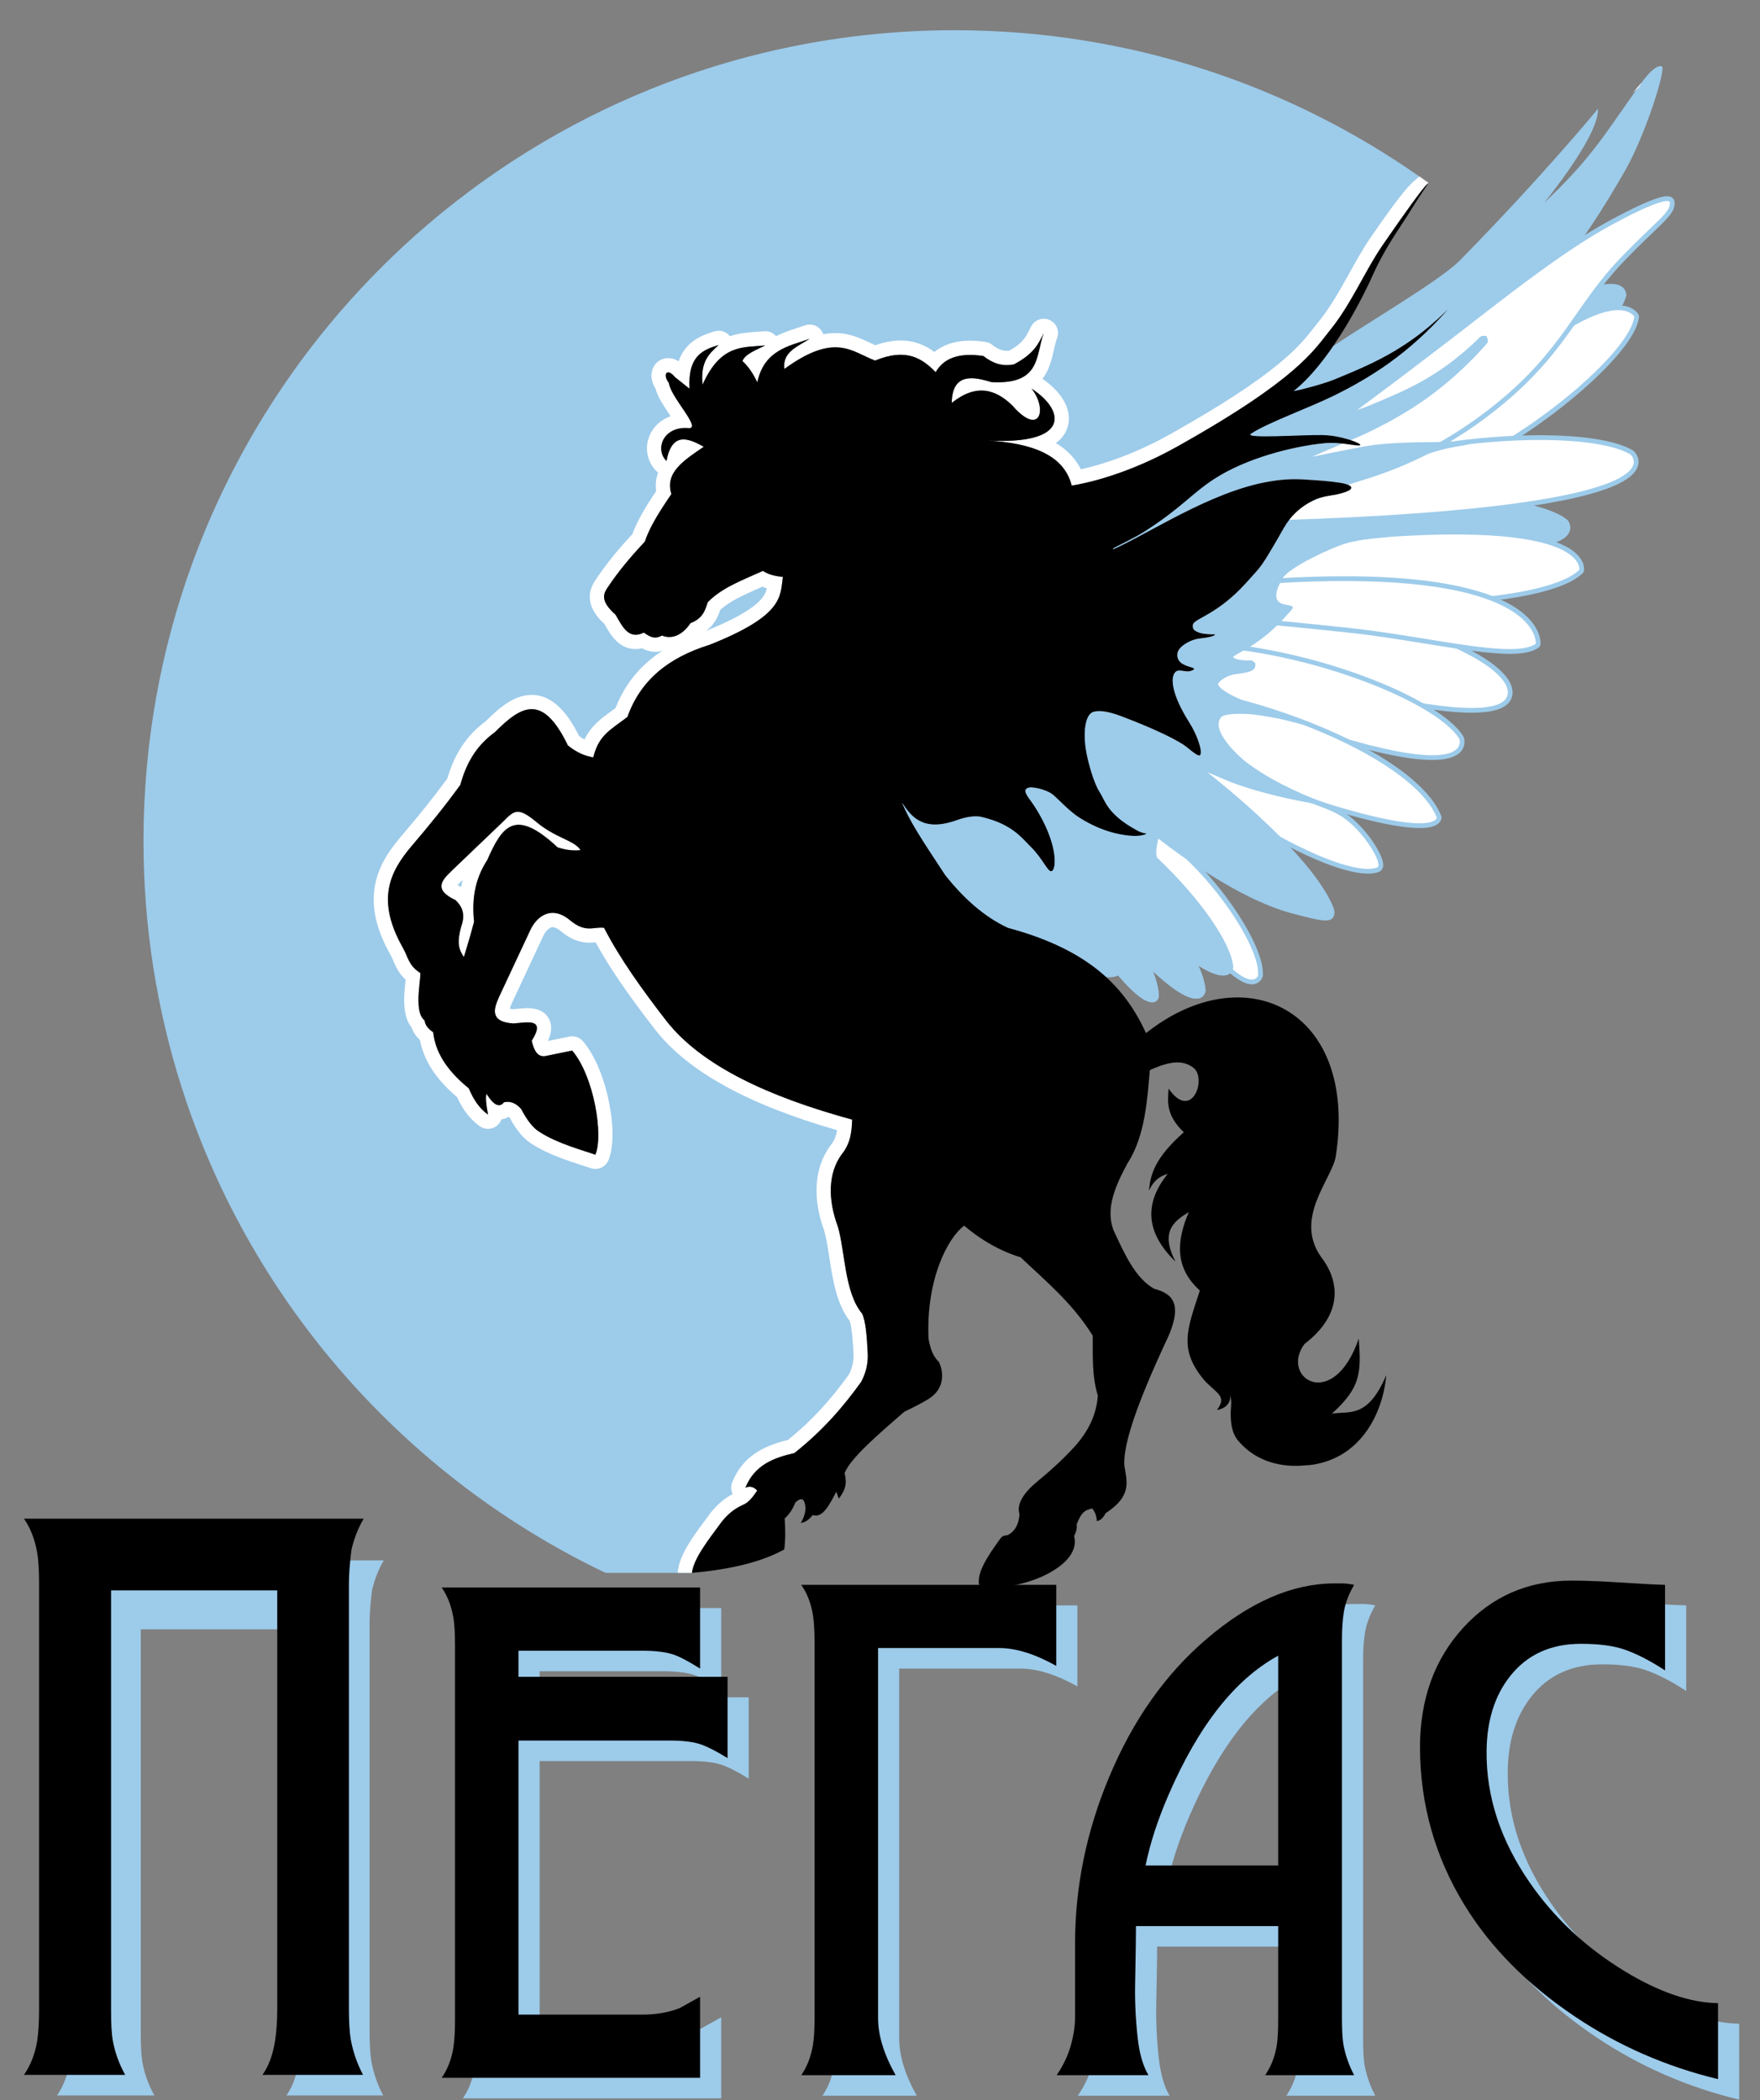 <svg width="57" height="68" viewBox="0 0 57 68" fill="none" xmlns="http://www.w3.org/2000/svg">
<rect x="0" y="0" width="57" height="68" fill="#808080" stroke="none"/>
<path d="M42.081 61.06V54.27C40.686 55.029 39.503 56.531 38.53 58.775C38.175 59.595 37.928 60.357 37.787 61.06H42.081ZM44.54 67.85H41.659C41.849 67.575 41.974 67.254 42.035 66.887C42.066 66.697 42.081 66.394 42.081 65.978V63.024H37.475C37.475 63.342 37.466 63.957 37.447 64.868C37.435 65.449 37.463 66.039 37.53 66.639C37.585 67.147 37.701 67.55 37.879 67.85H34.906C35.114 67.544 35.264 67.235 35.355 66.923C35.453 66.581 35.502 66.266 35.502 65.978V63.593C35.502 61.757 35.869 59.962 36.603 58.206C37.374 56.359 38.426 54.867 39.76 53.729C41.154 52.536 42.528 51.937 43.88 51.93H44.155C44.259 51.93 44.387 51.946 44.54 51.976C44.369 52.27 44.259 52.557 44.21 52.839C44.167 53.09 44.146 53.398 44.146 53.766V65.978C44.146 66.382 44.161 66.672 44.192 66.85C44.252 67.192 44.369 67.526 44.54 67.85Z" fill="#9DCBEA"/>
<path d="M56.326 67.978C54.65 67.575 53.108 66.902 51.702 65.96C50.148 64.92 48.949 63.709 48.105 62.326C47.156 60.773 46.679 59.078 46.673 57.243C46.673 55.683 47.137 54.394 48.063 53.376C48.99 52.357 50.154 51.845 51.555 51.839C51.922 51.839 52.316 51.851 52.738 51.875C53.821 51.943 54.445 51.976 54.61 51.976V54.747C54.115 54.423 53.665 54.194 53.261 54.059C52.907 53.943 52.448 53.885 51.885 53.885C50.912 53.885 50.151 54.23 49.6 54.922C49.093 55.558 48.836 56.374 48.83 57.371C48.817 58.834 49.282 60.247 50.224 61.611C51.019 62.761 52.044 63.718 53.298 64.483C54.417 65.162 55.427 65.507 56.326 65.519V67.978Z" fill="#9DCBEA"/>
<path d="M4.559 52.751V65.799C4.559 66.24 4.576 66.557 4.609 66.751C4.676 67.131 4.806 67.495 5 67.842H1.846C2.052 67.542 2.189 67.191 2.256 66.79C2.296 66.537 2.316 66.206 2.316 65.799V52.541C2.316 52.12 2.296 51.796 2.256 51.569C2.183 51.156 2.046 50.805 1.846 50.518H12.43C12.263 50.798 12.136 51.119 12.05 51.479C11.996 51.907 11.97 52.26 11.97 52.541V65.799C11.97 66.2 11.99 66.517 12.03 66.751C12.103 67.138 12.23 67.502 12.41 67.842H9.276C9.469 67.568 9.6 67.218 9.666 66.79C9.713 66.497 9.737 66.166 9.737 65.799V52.751H4.559Z" fill="#9DCBEA"/>
<path d="M34.893 54.6C34.208 54.215 33.59 54.022 33.04 54.022H29.122V65.997C29.122 66.559 29.311 67.177 29.691 67.85H26.635C26.819 67.587 26.944 67.266 27.012 66.887C27.048 66.679 27.067 66.382 27.067 65.997V53.848C27.067 53.475 27.048 53.172 27.012 52.94C26.95 52.573 26.825 52.252 26.635 51.976H34.893V54.6Z" fill="#9DCBEA"/>
<path d="M17.477 57.017V65.89H21.495C21.942 65.89 22.343 65.82 22.698 65.679C22.795 65.624 23.015 65.502 23.358 65.312V67.936H14.99C15.18 67.661 15.305 67.34 15.366 66.973C15.403 66.74 15.421 66.438 15.421 66.064V53.916C15.421 53.531 15.403 53.234 15.366 53.026C15.299 52.647 15.174 52.326 14.99 52.063H23.358V54.687C22.997 54.461 22.722 54.314 22.532 54.246C22.281 54.155 21.936 54.109 21.495 54.109H17.477V54.953H24.248V57.586C23.912 57.378 23.636 57.235 23.422 57.155C23.172 57.063 22.826 57.017 22.386 57.017H17.477Z" fill="#9DCBEA"/>
<path d="M41.396 60.395V53.605C40.001 54.364 38.818 55.865 37.845 58.11C37.49 58.93 37.243 59.692 37.102 60.395H41.396ZM43.855 67.185H40.974C41.163 66.91 41.289 66.589 41.35 66.222C41.381 66.032 41.396 65.729 41.396 65.313V62.359H36.79C36.79 62.677 36.781 63.292 36.763 64.203C36.75 64.784 36.778 65.374 36.845 65.974C36.9 66.482 37.016 66.885 37.194 67.185H34.221C34.429 66.879 34.579 66.57 34.67 66.258C34.768 65.916 34.817 65.601 34.817 65.313V62.928C34.817 61.092 35.184 59.297 35.918 57.541C36.689 55.694 37.741 54.202 39.075 53.064C40.469 51.871 41.843 51.272 43.195 51.265H43.47C43.574 51.265 43.702 51.281 43.855 51.311C43.684 51.605 43.574 51.892 43.525 52.174C43.482 52.425 43.461 52.733 43.461 53.101V65.313C43.461 65.717 43.476 66.007 43.507 66.185C43.568 66.528 43.684 66.861 43.855 67.185Z" fill="black"/>
<path d="M55.641 67.314C53.965 66.91 52.423 66.237 51.017 65.295C49.463 64.255 48.264 63.044 47.42 61.661C46.471 60.108 45.994 58.413 45.988 56.578C45.988 55.018 46.452 53.729 47.378 52.711C48.305 51.692 49.469 51.18 50.87 51.174C51.237 51.174 51.631 51.186 52.053 51.21C53.136 51.278 53.76 51.311 53.925 51.311V54.082C53.43 53.758 52.98 53.529 52.576 53.394C52.221 53.278 51.763 53.22 51.2 53.22C50.227 53.22 49.466 53.566 48.915 54.257C48.407 54.893 48.151 55.709 48.145 56.706C48.132 58.169 48.597 59.582 49.539 60.946C50.334 62.096 51.359 63.053 52.613 63.818C53.732 64.497 54.742 64.842 55.641 64.854V67.314Z" fill="black"/>
<path d="M3.597 51.49V65.053C3.597 65.511 3.614 65.841 3.649 66.042C3.718 66.438 3.854 66.816 4.055 67.177H0.776C0.991 66.865 1.134 66.5 1.203 66.084C1.245 65.82 1.266 65.477 1.266 65.053V51.272C1.266 50.835 1.245 50.498 1.203 50.262C1.127 49.832 0.984 49.468 0.776 49.169H11.779C11.605 49.461 11.473 49.794 11.383 50.169C11.328 50.613 11.3 50.98 11.3 51.272V65.053C11.3 65.47 11.321 65.799 11.362 66.042C11.438 66.445 11.57 66.823 11.758 67.177H8.5C8.701 66.892 8.836 66.528 8.906 66.084C8.954 65.779 8.979 65.435 8.979 65.053V51.49H3.597Z" fill="black"/>
<path d="M34.208 53.935C33.523 53.55 32.905 53.357 32.355 53.357H28.437V65.332C28.437 65.894 28.626 66.512 29.006 67.185H25.95C26.134 66.922 26.259 66.601 26.326 66.222C26.363 66.014 26.381 65.717 26.381 65.332V53.183C26.381 52.81 26.363 52.507 26.326 52.275C26.265 51.908 26.14 51.587 25.95 51.311H34.208V53.935Z" fill="black"/>
<path d="M16.791 56.352V65.225H20.81C21.257 65.225 21.658 65.155 22.012 65.014C22.11 64.959 22.33 64.837 22.673 64.647V67.271H14.305C14.495 66.996 14.62 66.675 14.681 66.308C14.718 66.076 14.736 65.773 14.736 65.4V53.251C14.736 52.866 14.718 52.569 14.681 52.361C14.614 51.982 14.488 51.661 14.305 51.398H22.673V54.022C22.312 53.796 22.037 53.649 21.847 53.581C21.596 53.49 21.251 53.444 20.81 53.444H16.791V54.288H23.563V56.921C23.227 56.713 22.951 56.57 22.737 56.49C22.486 56.398 22.141 56.352 21.7 56.352H16.791Z" fill="black"/>
<path d="M36.044 26.956C35.749 26.877 35.373 26.734 34.955 26.468C34.562 26.218 34.194 25.762 34.011 25.664C33.864 25.585 33.688 25.524 33.469 25.497C33.333 25.48 33.27 25.51 33.239 25.535C33.12 25.631 33.342 25.858 33.49 26.086C34.261 27.27 34.227 28.139 34.058 28.202C33.938 28.247 33.781 27.808 33.385 27.416C33.155 27.188 32.977 26.952 32.558 26.727C32.353 26.617 32.093 26.517 31.748 26.438C31.565 26.413 31.333 26.429 30.971 26.557C29.857 26.951 29.495 26.401 29.207 25.974C29.456 26.591 29.87 27.209 30.612 28.335C31.199 29.072 31.858 29.676 32.645 30.042C34.112 30.434 35.107 30.983 35.816 31.628C35.998 31.647 36.124 31.623 36.21 31.578C37.397 32.973 37.528 32.277 37.528 32.277C37.535 32.064 37.468 31.778 37.342 31.447C38.959 32.962 39.044 32.073 39.044 32.073C39.031 31.852 38.952 31.577 38.816 31.266C39.898 31.95 39.943 31.313 39.943 31.313C39.873 30.522 38.855 29.072 37.478 27.772C37.327 27.491 37.2 27.23 37.097 27.009C37.048 27.031 36.928 27.063 36.753 27.064C36.678 27.065 36.392 27.049 36.044 26.956Z" fill="#9DCBEA"/>
<path d="M23.372 49.271C23.546 49.05 23.758 48.858 24.05 48.727C24.266 48.64 24.391 48.444 24.522 48.261C24.457 48.184 24.383 48.142 24.299 48.136C24.25 48.132 24.197 48.141 24.141 48.163C24.443 47.423 25.062 47.197 25.727 47.044C25.785 46.998 25.842 46.952 25.898 46.905C26.738 46.212 27.355 45.484 27.888 44.742C28.052 44.439 28.118 44.119 28.102 43.813C28.074 43.25 28.035 42.771 27.921 42.531C27.598 42.148 27.464 41.554 27.367 40.967C27.356 40.902 27.345 40.836 27.335 40.772C27.295 40.512 27.258 40.258 27.211 40.029C27.188 39.915 27.162 39.807 27.133 39.707C27.112 39.652 27.093 39.597 27.075 39.542C26.809 38.721 26.846 37.948 27.251 37.384C27.548 37.018 27.585 36.643 27.598 36.249L27.593 36.248C27.505 36.224 27.418 36.2 27.331 36.175C27.302 36.167 27.274 36.158 27.245 36.15C27.185 36.133 27.125 36.116 27.066 36.098C27.034 36.089 27.003 36.079 26.971 36.07C26.915 36.053 26.859 36.036 26.804 36.019C26.772 36.01 26.74 36 26.708 35.99C26.654 35.973 26.599 35.956 26.545 35.938C26.514 35.928 26.483 35.919 26.452 35.909C26.397 35.891 26.342 35.873 26.287 35.854C26.259 35.845 26.23 35.836 26.202 35.826C26.144 35.806 26.086 35.787 26.029 35.767C26.005 35.758 25.98 35.75 25.956 35.742C25.892 35.719 25.829 35.697 25.765 35.674C25.749 35.668 25.732 35.662 25.715 35.656C25.386 35.536 25.07 35.41 24.767 35.279C24.762 35.277 24.757 35.274 24.752 35.272C24.682 35.242 24.613 35.211 24.544 35.18C24.535 35.176 24.526 35.172 24.517 35.167C24.453 35.138 24.389 35.108 24.326 35.078C24.316 35.073 24.305 35.068 24.295 35.064C24.233 35.034 24.171 35.004 24.11 34.973C24.101 34.968 24.091 34.964 24.082 34.959C24.019 34.927 23.957 34.895 23.896 34.863C23.889 34.859 23.883 34.856 23.876 34.853C23.809 34.817 23.743 34.781 23.678 34.745C23.677 34.745 23.677 34.745 23.677 34.745H23.677C22.811 34.264 22.104 33.712 21.596 33.071C20.798 32.044 20.071 31.027 19.563 30.04C19.208 29.995 18.974 30.221 18.456 29.791C17.85 29.289 17.368 29.677 17.162 30.14C16.835 30.838 16.508 31.537 16.182 32.235C16.01 32.613 15.813 33.08 16.625 33.136C17.056 33.106 17.698 32.941 17.22 33.697C17.299 34.017 17.413 34.262 17.715 34.18C17.987 34.124 18.259 34.069 18.531 34.013C19.235 34.835 19.552 36.763 19.281 37.385C18.876 37.239 18.071 37.031 17.483 36.654C17.25 36.517 17.056 36.243 16.88 35.908C16.711 35.714 16.525 35.64 16.322 35.687C16.177 35.876 15.988 35.785 15.754 35.414C15.716 35.544 15.75 35.787 15.805 36.087C15.512 35.877 15.329 35.584 15.183 35.238C14.399 34.599 14.091 33.999 14.03 33.42C13.875 33.318 13.768 33.195 13.751 33.036C13.345 32.731 13.704 31.449 13.588 31.487C13.229 31.247 13.217 30.987 13.054 30.697C12.156 29.118 12.641 28.211 13.323 27.399C13.875 26.755 14.411 26.097 14.908 25.411C15.086 24.765 15.387 24.167 16.03 23.703C16.892 22.839 17.573 22.442 18.391 24.132C18.68 24.37 18.951 24.476 19.213 24.521C19.395 23.796 19.753 23.644 20.32 23.212C20.736 22.038 21.627 21.296 22.978 20.877C25.379 19.925 25.267 19.316 25.354 18.68C25.126 18.653 24.902 18.614 24.709 18.484C24.068 18.775 23.382 19.021 22.924 19.496C22.835 19.756 22.767 20.022 22.364 20.174C22.091 20.582 21.738 20.704 21.441 20.576C21.233 20.688 21.099 20.659 20.851 20.481C20.365 20.725 20.159 20.294 19.936 19.903C19.46 19.483 19.525 19.247 19.668 19.037C20.061 18.445 20.471 17.98 20.884 17.534C20.946 17.348 21.032 17.158 21.134 16.966C21.305 16.647 21.52 16.322 21.744 15.995C21.517 15.289 22.179 14.886 22.79 14.465C22.252 14.158 21.759 14.004 21.585 14.926C21.195 14.54 21.486 13.793 22.295 13.86C22.75 13.898 21.71 12.853 21.663 12.399C21.448 12.126 21.597 11.89 21.857 12.207C22.015 12.333 22.173 12.458 22.331 12.584C22.273 11.514 22.766 11.327 23.277 11.169C22.988 11.441 22.675 11.681 22.754 12.453C23.345 11.128 24.074 11.254 24.785 11.184C24.484 11.334 24.128 11.464 24.046 11.689C24.256 11.884 24.405 12.12 24.525 12.377C24.758 11.332 25.528 11.213 26.225 10.969C25.836 11.219 25.333 11.392 25.403 11.945C27.054 10.744 27.586 11.393 28.342 11.673C29.352 11.258 29.863 11.599 30.303 12.048C30.553 11.612 31.033 11.403 31.848 11.526C32.133 11.75 32.45 11.878 32.84 11.795C33.503 11.445 33.638 11.114 33.804 10.781C33.537 11.485 33.737 12.462 32.111 12.371C31.617 12.227 30.836 12.006 30.824 13.043C31.609 12.418 32.232 12.591 32.783 13.125C33.684 14.162 33.936 13.242 33.406 12.581C34.487 13.273 34.697 14.412 31.982 14.262C33.414 14.345 34.462 14.723 34.708 15.722C34.824 15.703 34.994 15.672 35.208 15.621C35.244 15.613 35.282 15.603 35.321 15.594C35.33 15.591 35.338 15.589 35.347 15.587C35.386 15.577 35.426 15.567 35.468 15.556C35.468 15.556 35.468 15.556 35.469 15.555C35.51 15.544 35.553 15.532 35.597 15.52C35.608 15.517 35.618 15.514 35.628 15.511C35.672 15.498 35.717 15.485 35.764 15.472C35.764 15.471 35.765 15.471 35.765 15.471C35.812 15.457 35.859 15.442 35.908 15.427C35.92 15.423 35.931 15.419 35.943 15.416C35.992 15.4 36.041 15.384 36.092 15.367C36.092 15.367 36.093 15.366 36.094 15.366C36.145 15.349 36.197 15.331 36.25 15.312C36.263 15.307 36.276 15.303 36.289 15.298C36.342 15.279 36.395 15.26 36.449 15.24C36.45 15.239 36.451 15.239 36.453 15.238C36.508 15.218 36.564 15.196 36.621 15.173C36.635 15.168 36.648 15.162 36.662 15.157C36.719 15.134 36.777 15.111 36.835 15.087C36.836 15.086 36.837 15.086 36.838 15.086C36.897 15.061 36.956 15.036 37.017 15.009C37.032 15.003 37.047 14.996 37.062 14.989C37.123 14.963 37.184 14.935 37.246 14.907C37.247 14.906 37.247 14.906 37.247 14.906C37.31 14.877 37.373 14.848 37.436 14.817C37.452 14.809 37.468 14.802 37.484 14.794C37.612 14.732 37.743 14.665 37.876 14.595C37.892 14.586 37.909 14.577 37.925 14.568C37.992 14.532 38.06 14.495 38.128 14.457C38.533 14.231 38.901 14.017 39.238 13.816C39.292 13.784 39.345 13.752 39.397 13.72C39.583 13.608 39.758 13.499 39.924 13.395C39.974 13.363 40.024 13.332 40.072 13.3C40.21 13.212 40.341 13.127 40.465 13.044C40.491 13.027 40.517 13.009 40.542 12.992C40.581 12.965 40.62 12.939 40.658 12.913C40.686 12.894 40.714 12.875 40.741 12.856C40.83 12.795 40.915 12.735 40.996 12.676C41.011 12.666 41.025 12.656 41.039 12.646C41.085 12.612 41.131 12.579 41.175 12.547C41.19 12.535 41.206 12.524 41.221 12.512C41.266 12.479 41.309 12.447 41.351 12.414C41.364 12.404 41.378 12.394 41.391 12.384C41.434 12.351 41.475 12.319 41.516 12.287C41.578 12.238 41.637 12.19 41.694 12.143C41.734 12.111 41.772 12.079 41.809 12.048C41.816 12.042 41.823 12.036 41.83 12.03C41.89 11.979 41.947 11.929 42.002 11.881C42.064 11.825 42.123 11.771 42.178 11.719C42.212 11.686 42.244 11.655 42.275 11.624C42.292 11.608 42.308 11.592 42.324 11.576C42.695 11.203 42.886 10.923 43.077 10.688C43.758 9.85 44.204 8.776 44.762 7.962C44.762 7.962 44.762 7.962 44.762 7.961C45.492 6.898 46.081 6.075 46.233 5.95C46.252 5.934 46.275 5.923 46.271 5.928C46.201 5.878 46.131 5.829 46.061 5.779L46.061 5.779C45.928 5.685 45.793 5.592 45.658 5.501C45.657 5.5 45.657 5.5 45.656 5.499C45.522 5.408 45.386 5.318 45.25 5.229C45.248 5.228 45.247 5.227 45.245 5.226C45.11 5.138 44.974 5.051 44.836 4.965C44.834 4.963 44.831 4.962 44.829 4.96C44.693 4.875 44.556 4.791 44.418 4.708C44.414 4.706 44.41 4.704 44.407 4.702C44.27 4.62 44.133 4.539 43.994 4.46C43.989 4.457 43.984 4.454 43.979 4.451C43.842 4.372 43.705 4.295 43.566 4.219C43.559 4.215 43.552 4.211 43.546 4.207C43.409 4.132 43.271 4.058 43.133 3.986C43.124 3.981 43.115 3.976 43.106 3.972C42.97 3.9 42.833 3.83 42.695 3.761C42.684 3.755 42.673 3.749 42.661 3.744C42.526 3.676 42.389 3.609 42.252 3.543C42.239 3.537 42.225 3.53 42.212 3.524C42.077 3.46 41.941 3.396 41.805 3.334C41.789 3.327 41.773 3.32 41.757 3.312C41.623 3.252 41.488 3.192 41.353 3.133C41.334 3.125 41.315 3.117 41.296 3.109C41.163 3.052 41.03 2.996 40.896 2.941C40.875 2.932 40.853 2.923 40.831 2.914C40.7 2.861 40.568 2.808 40.435 2.756C40.41 2.747 40.385 2.737 40.36 2.727C40.23 2.677 40.1 2.628 39.97 2.58C39.942 2.57 39.913 2.56 39.885 2.55C39.757 2.503 39.629 2.457 39.5 2.413C39.468 2.402 39.437 2.391 39.405 2.381C39.279 2.338 39.153 2.295 39.026 2.254C38.99 2.243 38.955 2.232 38.92 2.221C38.796 2.181 38.672 2.142 38.547 2.104C38.508 2.092 38.469 2.081 38.43 2.069C38.309 2.033 38.187 1.997 38.065 1.963C38.022 1.951 37.979 1.94 37.937 1.928C37.817 1.895 37.698 1.862 37.578 1.831C37.532 1.818 37.485 1.807 37.439 1.795C37.322 1.765 37.205 1.736 37.087 1.707C37.037 1.695 36.986 1.684 36.936 1.672C36.822 1.645 36.707 1.619 36.592 1.593C36.538 1.581 36.484 1.57 36.43 1.559C36.318 1.535 36.206 1.511 36.094 1.489C36.035 1.477 35.977 1.466 35.918 1.455C35.809 1.434 35.701 1.413 35.592 1.393C35.529 1.382 35.466 1.372 35.403 1.361C35.297 1.343 35.192 1.324 35.086 1.308C35.018 1.297 34.95 1.287 34.883 1.277C34.781 1.262 34.679 1.246 34.576 1.231C34.504 1.221 34.431 1.213 34.359 1.203C34.261 1.19 34.162 1.177 34.063 1.165C33.986 1.156 33.909 1.148 33.831 1.139C33.737 1.129 33.642 1.118 33.547 1.108C33.464 1.1 33.381 1.094 33.298 1.086C33.208 1.078 33.118 1.069 33.027 1.062C32.939 1.055 32.849 1.049 32.76 1.043C32.675 1.037 32.59 1.031 32.504 1.026C32.408 1.02 32.311 1.016 32.215 1.011C32.136 1.007 32.057 1.003 31.978 1C31.866 0.995 31.753 0.992 31.64 0.989C31.576 0.988 31.513 0.985 31.45 0.984C31.273 0.98 31.096 0.978 30.918 0.978C30.011 0.978 29.115 1.024 28.232 1.114C27.79 1.159 27.352 1.214 26.917 1.281C26.482 1.347 26.051 1.424 25.623 1.512C24.982 1.643 24.349 1.797 23.726 1.974C22.271 2.387 20.868 2.922 19.528 3.567C18.189 4.212 16.912 4.967 15.71 5.821C15.538 5.943 15.368 6.067 15.2 6.193C14.694 6.571 14.202 6.966 13.726 7.379C13.567 7.516 13.41 7.656 13.254 7.797C12.943 8.079 12.639 8.369 12.342 8.666C11.896 9.111 11.466 9.573 11.053 10.049C10.778 10.366 10.51 10.691 10.25 11.021C10.12 11.186 9.992 11.353 9.866 11.521C9.614 11.858 9.37 12.201 9.134 12.551C9.016 12.725 8.9 12.901 8.786 13.079C8.558 13.434 8.339 13.794 8.128 14.161C7.601 15.077 7.127 16.028 6.712 17.009C6.545 17.402 6.389 17.799 6.241 18.201C5.21 21.015 4.647 24.055 4.647 27.226C4.647 30.002 5.079 32.677 5.878 35.189C5.972 35.484 6.071 35.777 6.175 36.068C6.227 36.214 6.281 36.359 6.335 36.503C6.717 37.512 7.16 38.492 7.658 39.438C7.729 39.573 7.802 39.707 7.875 39.841C8.022 40.108 8.174 40.373 8.33 40.635C8.564 41.027 8.807 41.413 9.061 41.791C9.399 42.297 9.754 42.789 10.125 43.269C11.517 45.067 13.138 46.68 14.944 48.064C16.389 49.171 17.952 50.132 19.611 50.923H22.41C22.463 50.46 22.938 49.859 23.372 49.271Z" fill="#9DCBEA"/>
<path d="M44.532 11.526C44.455 11.448 44.394 11.364 44.348 11.274C44.272 11.383 44.193 11.489 44.111 11.59C44.063 11.648 44.017 11.709 43.967 11.773C43.895 11.866 43.816 11.966 43.725 12.076C44.071 11.928 44.38 11.789 44.672 11.639C44.621 11.606 44.575 11.568 44.532 11.526Z" fill="#9DCBEA"/>
<path d="M44.478 14.408C44.185 14.446 43.632 14.558 43.096 14.667C42.897 14.707 42.687 14.75 42.493 14.788C42.732 14.681 42.997 14.569 43.258 14.459C43.334 14.427 43.411 14.394 43.488 14.362C43.309 14.342 43.104 14.33 42.892 14.35C41.834 14.451 40.341 14.844 39.322 15.506C38.585 15.986 38.235 16.465 37.056 17.214C36.715 17.431 36.079 17.725 36.054 17.753C36.029 17.782 36.041 17.791 36.094 17.767C36.145 17.744 36.199 17.719 36.256 17.692C36.402 17.621 36.564 17.538 36.74 17.445C38.249 16.651 40.291 15.415 42.167 15.52C42.805 15.555 43.279 15.596 43.538 15.66C44.359 15.384 45.332 14.992 45.856 14.823C46.569 14.593 46.657 14.541 47.389 14.422L48.047 14.272C48.047 14.272 46.706 14.316 46.27 14.316C45.747 14.316 44.964 14.345 44.478 14.408Z" fill="#9DCBEA"/>
<path d="M48.174 10.964L48.133 10.874H48.034C47.97 10.874 47.952 10.891 47.854 10.987C47.793 11.047 47.7 11.138 47.649 11.183C47.289 11.504 46.976 11.762 46.524 12.057C45.894 12.468 45.307 12.736 44.306 13.147C44.128 13.22 43.84 13.307 43.584 13.377C43.965 12.985 44.332 12.494 44.668 11.972C44.181 12.296 43.703 12.559 43.236 12.79C43.095 12.861 42.937 12.933 42.771 13.007C42.391 13.321 41.89 13.689 41.211 14.127C41.743 14.117 42.44 14.081 42.826 14.085C43.164 14.09 43.509 14.17 43.747 14.251C44.002 14.141 44.248 14.032 44.458 13.928C45.526 13.398 46.801 12.652 48.146 11.134C48.21 11.061 48.184 10.986 48.174 10.964Z" fill="#9DCBEA"/>
<path d="M18.059 27.434C18.342 27.527 18.584 27.547 18.802 27.524C18.608 27.207 18.003 27.14 17.381 26.621C16.762 26.104 16.652 26.245 16.293 26.601C15.736 27.134 15.178 27.667 14.621 28.2C14.324 28.49 14.017 28.797 14.754 29.143C14.918 29.305 15.106 29.548 14.933 30.006C14.814 30.475 14.824 30.689 15.023 30.987C15.141 30.607 15.252 30.225 15.353 29.841C15.285 29.174 15.349 28.508 15.781 27.843C16.272 26.725 16.685 26.155 18.059 27.434Z" fill="#9DCBEA"/>
<path d="M41.584 17.084C41.581 17.089 41.577 17.094 41.574 17.099C40.798 18.456 40.894 18.271 40.347 18.881C39.437 19.896 38.675 20.026 38.636 20.221C38.615 20.325 38.649 20.389 38.719 20.428C38.87 20.511 38.965 20.519 39.164 20.534C39.289 20.544 39.35 20.526 39.349 20.54C39.344 20.601 39.103 20.645 38.862 20.671C38.55 20.705 38.151 20.933 38.131 21.166C38.11 21.412 38.287 21.493 38.388 21.538C38.532 21.603 38.668 21.612 38.673 21.661C38.675 21.677 38.588 21.726 38.513 21.734C38.419 21.744 38.376 21.727 38.262 21.713C38.181 21.703 38.125 21.713 38.094 21.735C37.865 21.899 37.956 22.506 38.519 23.393C38.78 23.804 38.953 24.334 38.87 24.445C38.819 24.511 38.611 24.332 38.415 24.174C38.218 24.015 37.521 23.643 36.315 23.189C35.949 23.051 35.632 22.985 35.42 23.045C35.08 23.142 35.089 23.911 35.189 24.404C35.257 24.736 35.418 25.35 35.623 25.664C35.794 25.927 35.846 26.351 36.811 26.879C36.907 26.932 36.972 26.96 37.084 26.981C37.017 26.834 36.96 26.705 36.917 26.603C36.756 26.222 36.554 25.675 36.492 25.372C36.38 24.816 36.439 24.242 36.615 24.192C36.654 24.181 36.7 24.176 36.753 24.176C36.916 24.176 37.138 24.228 37.414 24.332C38.7 24.817 39.322 25.173 39.471 25.293C39.693 25.472 42.538 26.266 42.82 26.266C42.896 26.266 42.938 26.231 42.961 26.201C42.99 26.162 43 26.112 42.989 26.064C42.96 25.948 42.886 25.898 41.818 25.397C41.403 25.203 40.823 24.93 40.39 24.698C40.113 24.55 39.181 23.644 39.548 23.222C39.614 23.146 39.844 23.112 40.145 23.112C40.533 23.112 40.748 23.144 41.298 23.244C41.747 23.326 42.581 23.569 42.581 23.569L42.151 23.34C42.151 23.34 39.57 22.599 39.445 22.148C39.496 22.024 39.772 21.851 40.031 21.823C40.486 21.774 40.643 21.706 40.655 21.552L40.66 21.485L40.614 21.432C40.581 21.398 40.538 21.38 40.484 21.38C40.475 21.38 40.464 21.38 40.451 21.381C40.436 21.382 40.417 21.383 40.394 21.383C40.372 21.383 40.351 21.382 40.328 21.38C40.128 21.365 40.065 21.358 39.947 21.292C39.94 21.289 39.937 21.286 39.937 21.285C39.937 21.285 39.936 21.279 39.938 21.264C39.969 21.232 40.077 21.171 40.174 21.117C40.491 20.94 41.023 20.643 41.615 19.983C41.688 19.901 41.75 19.834 41.803 19.775C42.159 19.387 40.851 19.923 41.532 18.734C41.748 18.357 43.13 17.733 43.56 17.602C44.092 17.44 44.788 17.411 44.951 17.385C45.011 17.375 44.454 17.163 44.492 17.155C44.906 17.058 46.099 16.816 46.061 16.759C45.969 16.616 43.069 17.076 41.584 17.084Z" fill="#9DCBEA"/>
<path d="M53.823 2.152C53.823 2.152 53.636 2.022 53.16 2.682C51.982 4.316 51.598 5.068 50.02 6.556C51.098 5.193 51.789 4.053 51.749 3.525C51.749 3.525 50.004 5.659 47.278 8.433C46.659 9.063 44.379 10.394 43.175 11.207C42.785 11.775 42.35 12.298 41.9 12.656C41.855 12.693 42.797 12.46 43.211 12.29C44.135 11.911 44.784 11.624 45.455 11.186C45.904 10.893 46.218 10.639 46.599 10.299C46.693 10.215 46.911 9.995 46.878 10.033C45.614 11.459 44.389 12.219 43.236 12.791C42.404 13.203 41.027 13.695 40.517 14.04C40.259 14.215 42.096 14.076 42.826 14.085C43.011 14.088 43.197 14.113 43.367 14.149C43.843 13.841 44.32 13.522 44.806 13.193C46.793 11.815 48.406 10.988 50.213 9.034C51.118 8.043 51.984 6.658 52.634 5.518C53.285 4.376 53.961 2.246 53.823 2.152Z" fill="#9DCBEA"/>
<path d="M42.797 15.176C46.603 15.26 52.186 11.325 52.67 9.575C52.67 9.575 52.92 6.998 42.797 15.176Z" fill="#9DCBEA"/>
<path d="M45.079 15.839C45.051 15.839 45.024 15.823 45.011 15.797C44.996 15.768 45.001 15.733 45.023 15.71C49.456 10.961 51.488 9.964 52.411 9.964C52.862 9.964 52.992 10.21 52.997 10.22C53.004 10.234 53.007 10.25 53.005 10.265C52.915 10.957 51.741 12.243 50.083 13.464C48.277 14.794 46.41 15.682 45.088 15.839C45.085 15.839 45.082 15.839 45.079 15.839Z" fill="white"/>
<path d="M52.411 9.887C51.472 9.887 49.419 10.888 44.967 15.657C44.923 15.705 44.913 15.774 44.942 15.832C44.968 15.884 45.022 15.916 45.079 15.916C45.085 15.916 45.091 15.916 45.097 15.915C46.432 15.757 48.312 14.864 50.128 13.526C51.419 12.575 52.967 11.153 53.081 10.275C53.085 10.244 53.08 10.213 53.066 10.186C53.05 10.155 52.9 9.887 52.411 9.887ZM52.411 10.041C52.82 10.041 52.929 10.255 52.929 10.255C52.747 11.654 48.015 15.414 45.079 15.762C49.649 10.867 51.609 10.041 52.411 10.041Z" fill="#9DCBEA"/>
<path d="M50.769 16.84L50.76 16.831L50.75 16.823C50.171 16.353 48.492 16.038 46.571 16.038V16.114L46.571 16.038C44.54 16.038 42.748 16.395 41.654 17.017L41.25 17.248L41.712 17.303C44.452 17.634 46.616 17.802 48.144 17.802C49.029 17.802 49.703 17.746 50.15 17.634C50.523 17.541 50.744 17.408 50.825 17.229C50.901 17.06 50.825 16.905 50.769 16.84Z" fill="#9DCBEA"/>
<path d="M40.151 16.954C40.119 16.954 40.09 16.934 40.079 16.903C40.067 16.872 40.077 16.838 40.102 16.817C42.25 15.078 46.645 14.168 49.876 14.168C51.26 14.168 52.311 14.337 52.837 14.643C52.841 14.646 52.844 14.648 52.847 14.651C52.856 14.658 53.056 14.826 52.968 15.081C52.72 15.8 50.295 16.707 40.153 16.954C40.152 16.954 40.151 16.954 40.151 16.954Z" fill="white"/>
<path d="M49.876 14.091V14.245L49.876 14.091C46.631 14.091 42.215 15.007 40.054 16.757C40.003 16.799 39.984 16.868 40.007 16.93C40.029 16.991 40.087 17.031 40.151 17.031C40.152 17.031 40.153 17.031 40.154 17.031C44.861 16.916 48.344 16.645 50.507 16.223C52.056 15.922 52.885 15.556 53.04 15.107C53.125 14.863 52.989 14.668 52.896 14.591C52.89 14.586 52.883 14.581 52.876 14.577C52.338 14.264 51.273 14.091 49.876 14.091ZM49.876 14.245C51.2 14.245 52.27 14.402 52.799 14.71C52.799 14.71 54.993 16.517 40.151 16.877C42.353 15.094 46.8 14.245 49.876 14.245Z" fill="#9DCBEA"/>
<path d="M39.344 16.922C39.314 16.922 39.286 16.904 39.274 16.876C39.26 16.844 39.269 16.807 39.296 16.786C41.684 14.85 42.35 14.36 43.453 13.548C44.326 12.905 45.522 12.024 48.163 9.98C50.52 8.155 51.529 7.526 52.666 6.946C53.043 6.753 53.717 6.43 53.992 6.43C54.051 6.43 54.094 6.444 54.123 6.474C54.147 6.497 54.159 6.528 54.159 6.563C54.159 6.82 53.982 6.99 53.509 7.442C53.282 7.66 52.969 7.959 52.572 8.37C51.972 8.989 51.563 9.575 51.129 10.195C50.478 11.126 49.806 12.088 48.439 13.18C46.472 14.752 44.773 15.271 43.86 15.549C43.687 15.602 43.537 15.648 43.42 15.69C43.4 15.697 43.313 15.742 43.212 15.793C42.793 16.006 41.92 16.451 41.182 16.651C40.606 16.807 39.834 16.877 39.505 16.907C39.434 16.914 39.382 16.918 39.354 16.922C39.351 16.922 39.348 16.922 39.344 16.922Z" fill="white"/>
<path d="M53.992 6.353C53.715 6.353 53.099 6.638 52.631 6.877C51.49 7.46 50.478 8.09 48.116 9.919C45.476 11.963 44.28 12.843 43.407 13.486C42.304 14.299 41.637 14.789 39.248 16.726C39.194 16.769 39.176 16.843 39.203 16.906C39.227 16.963 39.283 16.999 39.344 16.999C39.351 16.999 39.357 16.999 39.364 16.998C39.39 16.995 39.444 16.99 39.512 16.984C39.844 16.954 40.62 16.883 41.202 16.725C41.948 16.523 42.826 16.076 43.247 15.861C43.335 15.817 43.425 15.771 43.446 15.762C43.561 15.721 43.71 15.675 43.883 15.623C44.8 15.343 46.509 14.822 48.487 13.24C49.862 12.141 50.538 11.174 51.192 10.239C51.624 9.622 52.032 9.038 52.627 8.423C53.024 8.014 53.335 7.716 53.563 7.498C54.039 7.042 54.236 6.853 54.236 6.564C54.236 6.508 54.215 6.457 54.178 6.42C54.134 6.375 54.071 6.353 53.992 6.353ZM53.992 6.507C54.051 6.507 54.083 6.525 54.083 6.563C54.082 6.902 53.695 7.1 52.517 8.316C50.989 9.894 50.638 11.325 48.391 13.12C46.061 14.982 44.129 15.351 43.394 15.618C43.283 15.657 42.1 16.323 41.162 16.577C40.471 16.764 39.51 16.825 39.344 16.845C43.705 13.311 42.375 14.558 48.21 10.041C50.653 8.149 51.645 7.553 52.701 7.014C53.304 6.706 53.796 6.507 53.992 6.507Z" fill="#9DCBEA"/>
<path d="M39.544 28.825C38.974 28.102 38.353 27.492 37.739 27.039C37.175 26.559 36.575 26.174 35.989 25.98C36.08 26.128 36.168 26.272 36.255 26.412C36.238 26.456 36.242 26.506 36.267 26.547C38.383 30.078 39.821 31.869 40.54 31.869C40.762 31.869 40.867 31.709 40.892 31.624C40.895 31.615 40.896 31.606 40.897 31.597C40.955 31.039 40.411 29.925 39.544 28.825Z" fill="#9DCBEA"/>
<path d="M47.662 22.998C45.768 22.998 41.821 22.005 35.932 20.045C35.902 20.035 35.881 20.006 35.88 19.974C35.879 19.941 35.899 19.912 35.929 19.9C36.889 19.533 38.094 19.347 39.513 19.347C43.506 19.347 47.819 20.781 48.728 21.969C48.737 21.979 49.008 22.304 48.872 22.599C48.749 22.864 48.343 22.998 47.662 22.998Z" fill="white"/>
<path d="M39.513 19.27V19.424L39.513 19.27C38.085 19.27 36.87 19.458 35.902 19.828C35.841 19.852 35.802 19.91 35.803 19.975C35.804 20.04 35.847 20.097 35.908 20.118C41.805 22.08 45.76 23.075 47.662 23.075C48.385 23.075 48.804 22.93 48.942 22.631C49.092 22.306 48.821 21.961 48.787 21.919C48.312 21.301 47.013 20.646 45.222 20.12C43.381 19.58 41.3 19.27 39.513 19.27ZM39.513 19.424C43.339 19.424 47.745 20.811 48.667 22.016C48.667 22.016 49.438 22.921 47.662 22.921C46.18 22.921 42.922 22.29 35.957 19.972C36.966 19.586 38.206 19.424 39.513 19.424Z" fill="#9DCBEA"/>
<path d="M46.388 24.529C44.8 24.529 41.306 23.394 36.282 21.248C36.252 21.235 36.234 21.205 36.236 21.172C36.238 21.14 36.26 21.112 36.292 21.103C36.903 20.933 37.617 20.846 38.415 20.846C41.985 20.846 46.536 22.584 47.328 23.881C47.33 23.885 47.332 23.889 47.334 23.893C47.336 23.901 47.401 24.073 47.287 24.24C47.156 24.431 46.854 24.529 46.388 24.529Z" fill="white"/>
<path d="M38.416 20.77H38.415C37.61 20.77 36.889 20.857 36.271 21.029C36.208 21.047 36.163 21.102 36.159 21.167C36.155 21.232 36.192 21.293 36.252 21.319C41.357 23.5 44.767 24.605 46.388 24.605C46.881 24.605 47.204 24.497 47.35 24.284C47.485 24.086 47.414 23.887 47.405 23.865C47.402 23.857 47.398 23.849 47.393 23.841C46.592 22.528 42.007 20.77 38.416 20.77ZM38.415 20.923C42.01 20.923 46.506 22.682 47.262 23.921C47.262 23.921 47.469 24.452 46.388 24.452C45.209 24.452 42.498 23.82 36.312 21.177C36.945 21.001 37.661 20.923 38.415 20.923Z" fill="#9DCBEA"/>
<path d="M46.028 19.5C43.173 19.5 40.625 18.983 39.21 18.116C39.182 18.099 39.169 18.067 39.175 18.035C39.181 18.003 39.207 17.979 39.239 17.974C42.482 17.478 45.135 17.227 47.123 17.227C49.821 17.227 50.765 17.686 51.082 18.071C51.253 18.28 51.226 18.447 51.223 18.466C51.22 18.481 51.212 18.495 51.201 18.506C50.592 19.101 48.513 19.5 46.028 19.5H46.028Z" fill="white"/>
<path d="M47.123 17.15C45.131 17.15 42.474 17.402 39.227 17.898C39.163 17.908 39.112 17.957 39.099 18.02C39.087 18.083 39.115 18.148 39.17 18.181C40.596 19.055 43.16 19.578 46.028 19.578C48.112 19.578 50.536 19.263 51.255 18.561C51.277 18.539 51.292 18.511 51.298 18.481C51.303 18.458 51.335 18.258 51.141 18.022C50.548 17.301 48.629 17.15 47.123 17.15ZM47.123 17.304C51.372 17.304 51.148 18.451 51.148 18.451C50.535 19.049 48.406 19.424 46.028 19.424C43.565 19.424 40.835 19.022 39.25 18.05C42.856 17.499 45.37 17.304 47.123 17.304Z" fill="#9DCBEA"/>
<path d="M45.975 26.732C44.837 26.732 41.788 25.999 33.727 22.507C33.697 22.494 33.679 22.464 33.681 22.432C33.683 22.399 33.705 22.372 33.736 22.363C34.342 22.189 35.064 22.101 35.881 22.101C37.837 22.101 40.3 22.619 42.471 23.487C44.7 24.378 46.206 25.454 46.603 26.439C46.607 26.448 46.609 26.458 46.609 26.467C46.609 26.482 46.605 26.534 46.551 26.588C46.456 26.684 46.263 26.732 45.975 26.732Z" fill="white"/>
<path d="M35.882 22.024V22.178L35.882 22.024C35.057 22.024 34.328 22.113 33.715 22.289C33.653 22.307 33.608 22.362 33.604 22.427C33.6 22.492 33.637 22.552 33.697 22.578C41.77 26.075 44.83 26.809 45.975 26.809C46.288 26.809 46.494 26.755 46.605 26.643C46.678 26.569 46.686 26.495 46.685 26.467C46.685 26.447 46.682 26.428 46.674 26.41C46.27 25.406 44.748 24.315 42.5 23.416C40.321 22.544 37.847 22.024 35.882 22.024ZM35.881 22.178C39.999 22.178 45.711 24.429 46.532 26.468C46.532 26.468 46.533 26.655 45.975 26.655C44.95 26.655 42.037 26.023 33.758 22.437C34.379 22.259 35.102 22.178 35.881 22.178Z" fill="#9DCBEA"/>
<path d="M48.893 21.092C48.201 21.092 47.207 20.931 46.156 20.761C45.389 20.636 44.596 20.508 43.819 20.422C42.938 20.324 42.07 20.239 41.23 20.158C39.316 19.972 37.507 19.796 35.942 19.499C35.904 19.492 35.877 19.456 35.88 19.417C35.884 19.377 35.917 19.347 35.956 19.347C37.042 19.342 37.831 19.229 38.744 19.098C39.71 18.959 40.805 18.802 42.489 18.751C42.844 18.74 43.193 18.734 43.525 18.734C47.418 18.734 48.914 19.481 49.483 20.108C49.843 20.505 49.816 20.837 49.814 20.851C49.812 20.873 49.801 20.893 49.783 20.906C49.61 21.031 49.319 21.092 48.893 21.092H48.893Z" fill="white"/>
<path d="M43.525 18.657C43.192 18.657 42.843 18.663 42.486 18.674C40.798 18.726 39.701 18.883 38.733 19.022C37.823 19.153 37.037 19.266 35.956 19.27C35.877 19.27 35.811 19.331 35.804 19.41C35.796 19.488 35.85 19.56 35.928 19.575C37.496 19.872 39.306 20.048 41.223 20.235C42.062 20.316 42.93 20.4 43.81 20.498C44.586 20.584 45.378 20.712 46.143 20.836C47.198 21.007 48.195 21.169 48.893 21.169C49.341 21.169 49.638 21.105 49.828 20.968C49.864 20.942 49.887 20.902 49.891 20.858C49.895 20.82 49.916 20.471 49.54 20.056C48.961 19.418 47.447 18.657 43.525 18.657ZM43.525 18.811C49.934 18.811 49.738 20.843 49.738 20.843C49.568 20.966 49.275 21.015 48.893 21.015C47.719 21.015 45.704 20.553 43.827 20.345C40.931 20.024 38.2 19.849 35.957 19.424C38.223 19.414 39.25 18.927 42.491 18.828C42.854 18.817 43.197 18.811 43.525 18.811Z" fill="#9DCBEA"/>
<path d="M44.306 28.207C43.727 28.207 42.511 27.883 40.013 26.337C39.771 26.187 38.233 24.972 38.173 24.712C38.165 24.676 38.175 24.649 38.184 24.634C38.22 24.577 38.294 24.577 38.318 24.577C38.574 24.577 39.343 24.853 40.158 25.146C40.435 25.245 40.697 25.339 40.93 25.419C41.134 25.489 41.36 25.561 41.6 25.638C42.287 25.857 43.065 26.105 43.466 26.352C43.762 26.535 44.083 26.851 44.347 27.221C44.536 27.485 44.733 27.834 44.719 28.021C44.713 28.108 44.663 28.142 44.634 28.155C44.577 28.179 44.474 28.207 44.306 28.207Z" fill="white"/>
<path d="M38.318 24.5C38.225 24.5 38.158 24.531 38.12 24.593C38.095 24.633 38.087 24.681 38.098 24.73C38.112 24.791 38.142 24.918 38.946 25.601C39.359 25.951 39.8 26.296 39.972 26.402C42.486 27.958 43.717 28.284 44.306 28.284C44.452 28.284 44.572 28.264 44.664 28.225C44.741 28.192 44.789 28.12 44.796 28.027C44.816 27.766 44.505 27.31 44.41 27.176C44.14 26.799 43.81 26.475 43.507 26.287C43.097 26.035 42.348 25.796 41.624 25.564C41.384 25.488 41.158 25.416 40.955 25.346C40.722 25.267 40.461 25.173 40.184 25.073C39.219 24.727 38.569 24.5 38.318 24.5ZM38.318 24.654C38.647 24.654 40.015 25.187 40.906 25.492C41.706 25.766 42.898 26.092 43.426 26.418C44.156 26.869 44.814 27.994 44.604 28.084C44.55 28.107 44.456 28.131 44.306 28.131C43.789 28.131 42.601 27.848 40.053 26.272C39.712 26.061 38.173 24.797 38.25 24.675C38.259 24.66 38.282 24.654 38.318 24.654Z" fill="#9DCBEA"/>
<path d="M36.398 26.468C39.128 31.02 40.162 31.715 40.54 31.715C40.705 31.715 40.744 31.581 40.744 31.581C40.852 30.537 38.561 27.233 36.398 26.468Z" fill="white"/>
<path d="M43.705 16.372C43.916 16.299 44.068 16.203 44.154 16.051C44.004 16.157 43.854 16.264 43.705 16.372Z" fill="white"/>
<path d="M40.444 18.927C40.784 18.642 41.139 18.372 41.509 18.133C41.542 18.076 41.579 18.015 41.618 17.947C41.219 18.263 40.827 18.59 40.444 18.927Z" fill="white"/>
<path d="M52.873 3.017C52.922 2.972 52.971 2.928 53.021 2.881C53.093 2.816 53.136 2.747 53.16 2.682C53.062 2.791 52.966 2.903 52.873 3.017Z" fill="white"/>
<path d="M23.325 19.748C23.643 19.456 24.095 19.258 24.571 19.049C24.611 19.032 24.652 19.014 24.693 18.996C24.74 19.016 24.788 19.033 24.836 19.048C24.805 19.177 24.749 19.293 24.627 19.426C24.345 19.733 23.753 20.069 22.867 20.425C23.146 20.219 23.254 19.955 23.325 19.748ZM45.972 5.717C45.972 5.717 45.855 5.803 45.746 5.906C45.613 6.032 45.321 6.332 44.382 7.701C44.139 8.055 43.917 8.455 43.702 8.842C43.403 9.38 43.094 9.936 42.719 10.397C42.669 10.458 42.622 10.52 42.571 10.585C42.102 11.189 41.394 12.101 37.903 14.055C36.663 14.749 35.614 15.06 35.005 15.195C34.834 14.848 34.563 14.563 34.197 14.344C34.389 14.204 34.517 14.028 34.579 13.815C34.73 13.298 34.426 12.725 33.763 12.264C33.986 11.972 34.065 11.62 34.13 11.336C34.162 11.193 34.192 11.058 34.235 10.945C34.322 10.716 34.214 10.458 33.989 10.359C33.929 10.333 33.866 10.32 33.804 10.32C33.635 10.32 33.472 10.414 33.392 10.575L33.363 10.633C33.227 10.907 33.128 11.108 32.686 11.354C32.658 11.357 32.631 11.359 32.604 11.359C32.453 11.359 32.303 11.297 32.134 11.164C32.071 11.114 31.996 11.082 31.917 11.069C31.741 11.043 31.573 11.03 31.417 11.03C30.883 11.03 30.514 11.189 30.261 11.395C29.978 11.184 29.628 11.024 29.167 11.024C28.91 11.024 28.64 11.074 28.348 11.177C28.291 11.152 28.234 11.124 28.174 11.096C27.866 10.95 27.517 10.784 27.051 10.784C26.924 10.784 26.794 10.796 26.662 10.822C26.656 10.803 26.649 10.785 26.64 10.767C26.561 10.605 26.398 10.508 26.225 10.508C26.175 10.508 26.123 10.516 26.073 10.534C25.995 10.561 25.916 10.587 25.832 10.614C25.616 10.684 25.373 10.763 25.135 10.884C25.049 10.784 24.922 10.723 24.785 10.723C24.77 10.723 24.755 10.723 24.74 10.725C24.663 10.732 24.584 10.738 24.501 10.743C24.242 10.76 23.945 10.78 23.642 10.887C23.554 10.773 23.418 10.708 23.277 10.708C23.232 10.708 23.186 10.714 23.14 10.728C22.791 10.837 22.216 11.015 21.976 11.697C21.869 11.629 21.756 11.594 21.64 11.594C21.432 11.594 21.247 11.71 21.157 11.896C21.058 12.101 21.086 12.351 21.229 12.583C21.295 12.833 21.466 13.099 21.704 13.453C21.709 13.46 21.714 13.467 21.719 13.474C21.405 13.586 21.158 13.81 21.033 14.112C20.87 14.507 20.959 14.956 21.26 15.254C21.277 15.27 21.294 15.285 21.313 15.299C21.234 15.516 21.226 15.722 21.251 15.9C21.067 16.172 20.882 16.459 20.728 16.749C20.625 16.942 20.544 17.12 20.48 17.291C20.11 17.694 19.688 18.173 19.285 18.78C18.832 19.448 19.327 19.973 19.572 20.197C19.767 20.542 20.033 21.014 20.587 21.014C20.655 21.014 20.724 21.006 20.794 20.99C20.919 21.055 21.059 21.103 21.218 21.103C21.296 21.103 21.373 21.092 21.452 21.069C20.741 21.53 20.24 22.145 19.935 22.924C19.889 22.958 19.845 22.99 19.801 23.022C19.454 23.274 19.144 23.5 18.93 23.943C18.873 23.912 18.816 23.876 18.759 23.834C18.457 23.233 17.979 22.499 17.22 22.498C16.642 22.498 16.148 22.934 15.729 23.352C15.122 23.8 14.726 24.392 14.487 25.206C14.061 25.789 13.578 26.393 12.973 27.099C12.972 27.101 12.971 27.102 12.97 27.103C12.627 27.51 12.261 28.016 12.142 28.679C12.018 29.368 12.185 30.103 12.653 30.925C12.685 30.983 12.713 31.047 12.742 31.115C12.819 31.296 12.912 31.511 13.137 31.718C13.135 31.731 13.134 31.744 13.133 31.757C13.084 32.211 13.012 32.872 13.331 33.267C13.38 33.416 13.47 33.55 13.6 33.669C13.725 34.335 14.121 34.944 14.805 35.523C14.936 35.812 15.151 36.185 15.536 36.461C15.616 36.519 15.711 36.548 15.805 36.548C15.891 36.548 15.976 36.524 16.052 36.476C16.142 36.419 16.207 36.335 16.241 36.239C16.308 36.23 16.392 36.207 16.477 36.157C16.485 36.163 16.493 36.17 16.502 36.179C16.734 36.608 16.97 36.885 17.241 37.047C17.75 37.371 18.37 37.572 18.824 37.719C18.942 37.757 19.044 37.79 19.125 37.819C19.176 37.838 19.229 37.846 19.281 37.846C19.459 37.846 19.629 37.742 19.704 37.569C19.768 37.422 19.958 36.851 19.723 35.683C19.558 34.863 19.252 34.145 18.881 33.713C18.793 33.609 18.664 33.551 18.531 33.551C18.5 33.551 18.469 33.554 18.438 33.561L17.744 33.703C17.839 33.501 17.912 33.228 17.773 32.978C17.649 32.753 17.418 32.639 17.085 32.639C16.97 32.639 16.855 32.651 16.744 32.662C16.702 32.666 16.662 32.67 16.625 32.673C16.575 32.669 16.536 32.663 16.507 32.656C16.532 32.579 16.579 32.477 16.601 32.428C16.872 31.849 17.142 31.269 17.413 30.69L17.579 30.335C17.581 30.333 17.582 30.33 17.583 30.327C17.664 30.145 17.794 30.017 17.898 30.017C17.968 30.017 18.061 30.063 18.162 30.146C18.47 30.402 18.764 30.521 19.086 30.521C19.161 30.521 19.229 30.515 19.29 30.509C19.732 31.317 20.341 32.209 21.233 33.354C21.233 33.355 21.234 33.356 21.235 33.357C22.299 34.7 24.223 35.759 27.109 36.591C27.078 36.788 27.018 36.939 26.893 37.093C26.887 37.1 26.881 37.107 26.876 37.115C26.37 37.819 26.306 38.791 26.695 39.852C26.762 40.084 26.809 40.387 26.858 40.706C26.968 41.415 27.091 42.215 27.52 42.769C27.599 43.001 27.63 43.601 27.642 43.837C27.653 44.061 27.602 44.29 27.495 44.499C26.868 45.368 26.255 46.026 25.52 46.619C24.788 46.799 24.075 47.104 23.714 47.988C23.662 48.114 23.67 48.254 23.729 48.371C23.458 48.515 23.222 48.717 23.01 48.984C23.007 48.988 23.004 48.993 23.001 48.997C22.962 49.049 22.923 49.102 22.884 49.155C22.436 49.757 22.014 50.326 21.952 50.871C21.95 50.888 21.949 50.905 21.949 50.922H22.41C22.464 50.459 22.938 49.858 23.372 49.271C23.546 49.05 23.758 48.858 24.05 48.727C24.266 48.64 24.391 48.444 24.522 48.261C24.418 48.137 24.29 48.105 24.141 48.163C24.443 47.423 25.062 47.197 25.727 47.044C26.655 46.309 27.32 45.533 27.888 44.742C28.052 44.439 28.118 44.119 28.102 43.813C28.074 43.25 28.035 42.771 27.921 42.531C27.346 41.85 27.371 40.505 27.133 39.707C26.806 38.824 26.819 37.985 27.251 37.384C27.548 37.018 27.585 36.643 27.598 36.249C24.887 35.507 22.739 34.513 21.596 33.071C20.798 32.044 20.071 31.027 19.563 30.04C19.208 29.995 18.974 30.221 18.456 29.791C17.85 29.289 17.368 29.677 17.162 30.14C16.835 30.838 16.508 31.537 16.182 32.235C16.01 32.613 15.813 33.08 16.625 33.136C17.056 33.106 17.698 32.941 17.22 33.697C17.299 34.017 17.413 34.262 17.715 34.18C17.987 34.124 18.259 34.069 18.531 34.013C19.235 34.835 19.552 36.763 19.281 37.385C18.876 37.24 18.071 37.031 17.483 36.654C17.25 36.517 17.056 36.243 16.88 35.908C16.711 35.714 16.525 35.64 16.322 35.687C16.177 35.876 15.988 35.785 15.755 35.414C15.716 35.544 15.75 35.786 15.805 36.087C15.512 35.877 15.329 35.584 15.183 35.238C14.399 34.599 14.091 33.999 14.03 33.42C13.875 33.318 13.768 33.195 13.751 33.036C13.345 32.731 13.704 31.449 13.589 31.487C13.229 31.247 13.217 30.987 13.054 30.697C12.156 29.118 12.641 28.211 13.323 27.399C13.876 26.755 14.411 26.097 14.908 25.411C15.086 24.765 15.387 24.167 16.03 23.703C16.892 22.839 17.573 22.442 18.391 24.132C18.68 24.37 18.951 24.476 19.213 24.521C19.395 23.796 19.753 23.644 20.32 23.212C20.736 22.038 21.627 21.296 22.978 20.877C25.379 19.925 25.267 19.316 25.354 18.68C25.126 18.653 24.902 18.614 24.709 18.484C24.068 18.775 23.383 19.021 22.924 19.496C22.835 19.756 22.767 20.022 22.364 20.174C22.091 20.582 21.738 20.704 21.441 20.576C21.233 20.688 21.099 20.659 20.851 20.481C20.365 20.725 20.159 20.294 19.936 19.903C19.46 19.483 19.525 19.247 19.668 19.037C20.061 18.445 20.471 17.98 20.884 17.534C20.946 17.348 21.032 17.158 21.135 16.966C21.305 16.647 21.52 16.322 21.744 15.995C21.517 15.289 22.18 14.886 22.79 14.465C22.252 14.158 21.759 14.004 21.585 14.926C21.195 14.54 21.486 13.793 22.295 13.86C22.75 13.898 21.71 12.853 21.663 12.399C21.448 12.126 21.597 11.89 21.857 12.207C22.015 12.333 22.173 12.458 22.331 12.584C22.273 11.514 22.766 11.327 23.277 11.169C22.988 11.441 22.675 11.681 22.754 12.453C23.345 11.128 24.074 11.254 24.785 11.184C24.484 11.334 24.128 11.464 24.046 11.689C24.256 11.884 24.405 12.12 24.525 12.377C24.758 11.332 25.528 11.213 26.225 10.969C25.836 11.219 25.333 11.392 25.403 11.945C27.054 10.744 27.586 11.393 28.342 11.673C29.352 11.258 29.863 11.599 30.303 12.048C30.553 11.612 31.033 11.403 31.848 11.526C32.133 11.75 32.45 11.878 32.84 11.795C33.503 11.445 33.638 11.114 33.804 10.782C33.537 11.485 33.737 12.462 32.111 12.372C31.617 12.227 30.837 12.006 30.824 13.043C31.609 12.418 32.232 12.591 32.783 13.125C33.685 14.162 33.936 13.242 33.406 12.581C34.487 13.273 34.697 14.412 31.982 14.262C33.414 14.345 34.463 14.723 34.708 15.722C35.173 15.647 36.501 15.368 38.128 14.457C42.058 12.257 42.568 11.315 43.077 10.688C43.758 9.85 44.204 8.776 44.762 7.962C45.492 6.898 45.809 6.509 46.022 6.252C46.038 6.233 46.276 5.931 46.271 5.928C46.235 5.902 45.972 5.717 45.972 5.717Z" fill="white"/>
<path d="M14.934 28.718C14.885 28.695 14.847 28.674 14.818 28.656C14.859 28.613 14.908 28.565 14.941 28.532L14.989 28.486C14.967 28.565 14.949 28.642 14.934 28.718ZM17.381 26.621C16.762 26.104 16.652 26.245 16.293 26.601C15.736 27.134 15.178 27.667 14.621 28.2C14.324 28.49 14.017 28.797 14.754 29.143C14.918 29.305 15.106 29.548 14.933 30.006C14.814 30.475 14.824 30.689 15.023 30.987C15.141 30.607 15.252 30.225 15.353 29.841C15.285 29.174 15.349 28.508 15.781 27.843C16.272 26.725 16.685 26.155 18.059 27.434C18.342 27.527 18.584 27.547 18.802 27.524C18.608 27.207 18.003 27.14 17.381 26.621Z" fill="white"/>
<path d="M41.655 16.968C41.627 17.011 41.6 17.054 41.574 17.099C41.55 17.141 41.527 17.182 41.504 17.222C41.414 17.38 41.336 17.514 41.269 17.631C41.235 17.689 41.203 17.743 41.174 17.793C40.809 18.413 40.775 18.405 40.347 18.881C39.437 19.896 38.675 20.026 38.636 20.221C38.615 20.325 38.649 20.389 38.719 20.428C38.851 20.5 38.94 20.516 39.094 20.529C39.116 20.53 39.139 20.532 39.164 20.534C39.18 20.535 39.194 20.536 39.208 20.536C39.222 20.537 39.234 20.537 39.246 20.537C39.281 20.537 39.307 20.535 39.324 20.534C39.341 20.534 39.349 20.535 39.349 20.54C39.344 20.601 39.103 20.645 38.862 20.671C38.55 20.705 38.151 20.933 38.131 21.166C38.11 21.412 38.287 21.492 38.388 21.538C38.442 21.562 38.495 21.579 38.54 21.592C38.57 21.602 38.597 21.61 38.619 21.618C38.651 21.63 38.672 21.643 38.673 21.661C38.675 21.669 38.653 21.685 38.622 21.7C38.614 21.704 38.606 21.708 38.597 21.712C38.571 21.722 38.541 21.731 38.513 21.734C38.489 21.737 38.469 21.737 38.45 21.737C38.393 21.736 38.347 21.723 38.262 21.713C38.242 21.71 38.223 21.709 38.206 21.709C38.154 21.709 38.117 21.718 38.094 21.735C37.865 21.899 37.956 22.506 38.519 23.393C38.535 23.419 38.551 23.445 38.567 23.471C38.583 23.498 38.598 23.525 38.612 23.552C38.819 23.93 38.943 24.348 38.87 24.445C38.866 24.45 38.861 24.453 38.856 24.455C38.856 24.455 38.855 24.455 38.855 24.456C38.849 24.458 38.843 24.459 38.836 24.458H38.835C38.826 24.458 38.815 24.456 38.802 24.452H38.802H38.802C38.792 24.448 38.78 24.443 38.768 24.437C38.767 24.436 38.765 24.435 38.764 24.434C38.739 24.421 38.711 24.404 38.682 24.383C38.68 24.381 38.678 24.38 38.676 24.379C38.646 24.358 38.614 24.334 38.582 24.308C38.579 24.306 38.576 24.304 38.573 24.301C38.54 24.276 38.507 24.248 38.473 24.221C38.453 24.205 38.434 24.19 38.415 24.174C38.218 24.015 37.521 23.643 36.315 23.189C36.04 23.085 35.793 23.022 35.598 23.023C35.533 23.023 35.473 23.03 35.42 23.045C35.335 23.069 35.272 23.136 35.226 23.229C35.203 23.276 35.185 23.329 35.171 23.388C35.099 23.68 35.126 24.096 35.189 24.403C35.189 24.404 35.189 24.404 35.189 24.405C35.195 24.434 35.202 24.466 35.209 24.499C35.211 24.506 35.212 24.512 35.214 24.52C35.222 24.554 35.23 24.59 35.239 24.628C35.24 24.631 35.241 24.635 35.242 24.639C35.251 24.677 35.261 24.716 35.272 24.756C35.273 24.759 35.273 24.761 35.274 24.764C35.285 24.806 35.297 24.85 35.31 24.894C35.311 24.897 35.312 24.9 35.313 24.903C35.339 24.993 35.368 25.085 35.399 25.175C35.4 25.176 35.4 25.178 35.401 25.179C35.433 25.27 35.467 25.359 35.504 25.44C35.504 25.441 35.504 25.441 35.504 25.441C35.512 25.457 35.52 25.474 35.527 25.49C35.53 25.497 35.533 25.503 35.537 25.51C35.537 25.51 35.537 25.51 35.537 25.51C35.543 25.523 35.55 25.536 35.556 25.549C35.562 25.56 35.568 25.57 35.574 25.581C35.578 25.59 35.583 25.599 35.588 25.608C35.6 25.627 35.611 25.646 35.623 25.664C35.63 25.675 35.637 25.687 35.644 25.698C35.644 25.699 35.644 25.699 35.644 25.699C35.645 25.7 35.646 25.702 35.647 25.704C35.654 25.716 35.662 25.729 35.669 25.742C35.669 25.742 35.669 25.742 35.669 25.743C35.67 25.744 35.671 25.747 35.672 25.748C35.687 25.777 35.703 25.808 35.719 25.839C35.734 25.87 35.751 25.902 35.769 25.936C35.769 25.936 35.769 25.936 35.769 25.936C35.86 26.104 36.884 27.058 36.625 27.061C36.587 27.061 36.153 26.985 36.044 26.956C36.007 26.946 35.969 26.935 35.93 26.923C35.655 26.84 35.321 26.701 34.955 26.468C34.562 26.218 34.194 25.762 34.011 25.664C33.974 25.644 33.936 25.625 33.895 25.608C33.774 25.556 33.634 25.517 33.469 25.497C33.452 25.495 33.436 25.493 33.421 25.492C33.407 25.492 33.393 25.492 33.38 25.492C33.303 25.494 33.262 25.516 33.239 25.535C33.12 25.631 33.342 25.858 33.49 26.086C33.996 26.863 34.155 27.504 34.157 27.871C34.158 28.011 34.136 28.111 34.101 28.164C34.093 28.177 34.083 28.187 34.073 28.194C34.068 28.198 34.063 28.2 34.058 28.202C34.035 28.211 34.012 28.202 33.985 28.18C33.87 28.084 33.706 27.734 33.385 27.416C33.155 27.188 32.977 26.952 32.558 26.727C32.455 26.672 32.339 26.619 32.205 26.571C32.072 26.522 31.92 26.477 31.748 26.438C31.702 26.432 31.653 26.428 31.6 26.428C31.441 26.428 31.242 26.461 30.971 26.557C30.692 26.656 30.461 26.695 30.266 26.692C29.68 26.684 29.423 26.294 29.207 25.974C29.456 26.591 29.87 27.209 30.612 28.335C30.906 28.704 31.217 29.039 31.554 29.328C31.596 29.364 31.638 29.399 31.681 29.434C31.767 29.503 31.854 29.569 31.943 29.632C31.988 29.664 32.032 29.695 32.078 29.725C32.26 29.844 32.448 29.951 32.645 30.042C32.733 30.066 32.82 30.09 32.905 30.115C32.914 30.117 32.922 30.12 32.93 30.122C33.037 30.154 33.141 30.186 33.242 30.219C33.244 30.22 33.245 30.22 33.247 30.221C33.542 30.317 33.816 30.421 34.069 30.531C34.069 30.531 34.069 30.531 34.069 30.531C34.08 30.535 34.092 30.541 34.103 30.546C34.242 30.607 34.375 30.67 34.502 30.735C34.513 30.74 34.524 30.745 34.535 30.751C34.535 30.751 34.535 30.751 34.535 30.751C34.699 30.836 34.853 30.923 34.998 31.014C35.011 31.022 35.023 31.029 35.035 31.037C35.069 31.058 35.102 31.079 35.134 31.101C35.146 31.108 35.157 31.116 35.169 31.124C35.203 31.146 35.236 31.169 35.268 31.192C35.273 31.195 35.277 31.198 35.281 31.201C35.393 31.279 35.499 31.36 35.599 31.442C35.604 31.446 35.609 31.45 35.614 31.454C35.645 31.48 35.676 31.506 35.706 31.532C35.712 31.537 35.718 31.542 35.724 31.547C35.755 31.574 35.786 31.601 35.816 31.628C35.998 31.647 36.124 31.623 36.21 31.578C37.397 32.973 37.528 32.277 37.528 32.277C37.535 32.064 37.468 31.778 37.342 31.447C38.959 32.962 39.043 32.073 39.043 32.073C39.031 31.852 38.952 31.577 38.816 31.265C39.898 31.95 39.943 31.313 39.943 31.313C39.873 30.522 38.855 29.072 37.478 27.772C37.417 27.657 37.454 27.413 37.513 27.15C37.771 27.351 38.02 27.536 38.261 27.705C39.898 28.847 41.038 29.355 41.808 29.562C42.857 29.843 43.178 29.914 43.22 29.564C43.244 29.371 42.874 28.719 42.415 28.149C41.675 27.228 40.489 26.098 39.097 24.998C39.375 25.114 39.554 25.193 39.628 25.225C40.905 25.778 43 26.112 42.989 26.064C42.96 25.948 42.933 26.064 41.865 25.562C41.45 25.367 40.897 25.078 40.39 24.698C40.139 24.51 39.181 23.644 39.548 23.222C39.614 23.146 39.844 23.112 40.145 23.112C40.533 23.112 40.748 23.144 41.298 23.244C41.747 23.326 42.581 23.569 42.581 23.569L42.151 23.339C42.151 23.339 39.57 22.599 39.445 22.148C39.496 22.024 39.772 21.851 40.031 21.823C40.486 21.774 40.643 21.706 40.655 21.551L40.66 21.484L40.614 21.432C40.581 21.398 40.538 21.38 40.484 21.38C40.475 21.38 40.464 21.38 40.451 21.381C40.436 21.382 40.417 21.383 40.394 21.383C40.372 21.383 40.351 21.382 40.328 21.38C40.128 21.365 40.065 21.358 39.947 21.292C39.94 21.289 39.937 21.286 39.937 21.285C39.937 21.285 39.936 21.279 39.938 21.264C39.969 21.232 40.077 21.171 40.174 21.117C40.491 20.94 41.023 20.642 41.615 19.983C41.688 19.901 41.75 19.834 41.803 19.775C42.159 19.387 40.851 19.923 41.532 18.734C41.748 18.357 43.13 17.733 43.56 17.602C44.092 17.44 44.788 17.411 44.951 17.385C45.011 17.375 44.454 17.163 44.492 17.155C44.906 17.058 46.099 16.816 46.061 16.759C45.976 16.628 43.252 16.914 41.655 16.968Z" fill="#9DCBEA"/>
<path d="M48.174 10.964L48.133 10.874H48.034C47.97 10.874 47.952 10.891 47.854 10.987C47.793 11.047 47.7 11.138 47.649 11.183C47.289 11.504 46.976 11.762 46.524 12.057C45.894 12.468 45.307 12.736 44.306 13.147C44.128 13.22 43.84 13.307 43.584 13.377C43.965 12.985 44.332 12.494 44.668 11.972L44.668 11.972C44.427 12.133 44.188 12.279 43.951 12.412C43.948 12.414 43.945 12.416 43.943 12.417C43.895 12.444 43.848 12.47 43.801 12.496C43.779 12.508 43.757 12.52 43.734 12.532C43.696 12.553 43.658 12.574 43.62 12.594C43.585 12.613 43.55 12.631 43.515 12.649C43.487 12.663 43.459 12.678 43.431 12.693C43.366 12.726 43.301 12.759 43.236 12.79C42.404 13.203 41.027 13.695 40.517 14.04C40.258 14.215 42.096 14.076 42.826 14.085C43.164 14.09 43.509 14.17 43.747 14.251C44.002 14.141 44.248 14.032 44.458 13.928C45.526 13.398 46.801 12.652 48.146 11.134C48.21 11.061 48.184 10.986 48.174 10.964Z" fill="#9DCBEA"/>
<path d="M44.478 14.408C44.185 14.446 43.632 14.558 43.096 14.667C42.897 14.707 42.687 14.75 42.493 14.788C42.732 14.681 42.997 14.569 43.258 14.459C43.334 14.427 43.411 14.394 43.488 14.362C43.427 14.355 43.363 14.35 43.297 14.346C43.297 14.346 43.298 14.345 43.298 14.345C43.17 14.338 43.032 14.337 42.892 14.35C42.502 14.387 42.053 14.465 41.59 14.58C41.563 14.587 41.536 14.594 41.508 14.601C41.467 14.612 41.426 14.623 41.385 14.634C41.358 14.641 41.33 14.649 41.302 14.657C41.243 14.673 41.184 14.691 41.124 14.709C41.098 14.716 41.072 14.725 41.046 14.733C40.998 14.748 40.95 14.763 40.902 14.779C40.881 14.786 40.86 14.792 40.84 14.799C40.778 14.82 40.716 14.842 40.655 14.864C40.633 14.872 40.61 14.88 40.588 14.889C40.524 14.912 40.461 14.937 40.398 14.962C40.385 14.966 40.373 14.972 40.361 14.977C40.304 15 40.248 15.023 40.193 15.047C40.176 15.055 40.159 15.062 40.142 15.069C40.078 15.098 40.016 15.126 39.954 15.156C39.94 15.162 39.927 15.169 39.913 15.176C39.857 15.203 39.802 15.231 39.748 15.259C39.737 15.265 39.727 15.27 39.716 15.275C39.655 15.308 39.596 15.341 39.537 15.375C39.524 15.383 39.511 15.391 39.498 15.398C39.438 15.434 39.379 15.47 39.322 15.506C38.608 15.971 38.257 16.435 37.165 17.144C37.129 17.167 37.093 17.19 37.056 17.214C37.014 17.241 36.967 17.269 36.916 17.298C36.791 17.37 36.648 17.446 36.515 17.514C36.489 17.528 36.462 17.541 36.437 17.554C36.258 17.645 36.109 17.718 36.066 17.745C36.06 17.749 36.056 17.752 36.054 17.753C36.041 17.768 36.038 17.777 36.044 17.78C36.051 17.783 36.067 17.779 36.094 17.767C36.145 17.744 36.199 17.719 36.256 17.692C36.402 17.621 36.564 17.538 36.74 17.445C38.249 16.651 40.291 15.415 42.167 15.52C42.805 15.555 43.279 15.596 43.538 15.66C44.359 15.384 45.332 14.992 45.856 14.823C46.569 14.593 46.657 14.541 47.389 14.422L48.047 14.272C48.047 14.272 46.706 14.316 46.27 14.316C45.747 14.316 44.964 14.345 44.478 14.408Z" fill="#9DCBEA"/>
<path d="M18.059 27.434C16.685 26.155 16.272 26.725 15.781 27.843C15.349 28.508 15.285 29.174 15.353 29.841C15.252 30.225 15.141 30.607 15.023 30.987C14.824 30.689 14.814 30.476 14.933 30.006C15.106 29.548 14.918 29.305 14.754 29.143C14.017 28.797 14.324 28.49 14.621 28.2C15.178 27.667 15.736 27.134 16.293 26.601C16.652 26.245 16.762 26.104 17.381 26.621C18.003 27.14 18.608 27.207 18.802 27.524C18.584 27.547 18.342 27.527 18.059 27.434ZM46.599 10.299C46.218 10.639 45.904 10.893 45.455 11.186C44.784 11.625 44.135 11.911 43.211 12.29C42.797 12.46 41.855 12.693 41.9 12.656C42.977 11.797 43.971 9.996 44.468 8.888C44.847 8.043 45.338 7.366 45.562 7.011C45.654 6.866 46.006 6.287 46.271 5.928C46.275 5.923 46.252 5.934 46.233 5.95C46.081 6.075 45.492 6.898 44.762 7.962C44.204 8.776 43.758 9.85 43.077 10.688C42.568 11.315 42.058 12.257 38.128 14.457C36.501 15.368 35.173 15.647 34.708 15.722C34.463 14.723 33.414 14.345 31.982 14.263C34.697 14.412 34.487 13.273 33.407 12.581C33.936 13.242 33.685 14.163 32.783 13.125C32.232 12.591 31.609 12.418 30.824 13.043C30.837 12.006 31.617 12.227 32.111 12.372C33.737 12.462 33.537 11.485 33.804 10.782C33.638 11.114 33.503 11.445 32.84 11.795C32.45 11.878 32.133 11.75 31.848 11.526C31.033 11.403 30.553 11.612 30.303 12.049C29.863 11.599 29.352 11.258 28.342 11.673C27.586 11.393 27.054 10.744 25.403 11.945C25.333 11.392 25.837 11.219 26.225 10.969C25.528 11.213 24.758 11.332 24.525 12.377C24.405 12.121 24.256 11.884 24.046 11.689C24.128 11.465 24.484 11.334 24.785 11.184C24.074 11.254 23.345 11.128 22.754 12.453C22.675 11.681 22.988 11.441 23.277 11.169C22.766 11.327 22.273 11.514 22.331 12.584C22.173 12.458 22.015 12.333 21.857 12.207C21.597 11.89 21.448 12.126 21.663 12.399C21.71 12.853 22.75 13.898 22.295 13.86C21.486 13.793 21.195 14.54 21.585 14.926C21.759 14.004 22.252 14.158 22.79 14.465C22.18 14.886 21.517 15.289 21.744 15.995C21.52 16.322 21.305 16.647 21.135 16.966C21.032 17.158 20.946 17.348 20.884 17.534C20.471 17.98 20.061 18.445 19.668 19.037C19.525 19.247 19.46 19.483 19.936 19.903C20.159 20.295 20.365 20.725 20.851 20.481C21.099 20.659 21.233 20.688 21.441 20.576C21.738 20.704 22.091 20.582 22.364 20.174C22.767 20.022 22.835 19.756 22.924 19.496C23.383 19.021 24.068 18.775 24.709 18.484C24.902 18.614 25.126 18.653 25.354 18.68C25.267 19.316 25.379 19.925 22.978 20.877C21.627 21.296 20.736 22.038 20.32 23.212C19.753 23.644 19.395 23.796 19.213 24.521C18.951 24.476 18.68 24.37 18.391 24.132C17.573 22.442 16.892 22.839 16.03 23.703C15.387 24.168 15.086 24.765 14.908 25.411C14.411 26.097 13.876 26.755 13.323 27.4C12.641 28.211 12.156 29.118 13.054 30.697C13.217 30.987 13.229 31.247 13.589 31.487C13.704 31.449 13.345 32.731 13.751 33.036C13.768 33.195 13.875 33.318 14.03 33.42C14.091 33.999 14.399 34.599 15.183 35.238C15.329 35.584 15.512 35.877 15.805 36.087C15.75 35.787 15.716 35.544 15.755 35.414C15.988 35.785 16.177 35.876 16.322 35.687C16.525 35.64 16.711 35.714 16.88 35.908C17.056 36.243 17.25 36.517 17.483 36.654C18.071 37.031 18.876 37.24 19.281 37.385C19.552 36.763 19.235 34.835 18.531 34.013C18.259 34.069 17.987 34.124 17.715 34.18C17.413 34.262 17.299 34.017 17.22 33.697C17.698 32.941 17.056 33.106 16.625 33.136C15.813 33.08 16.01 32.613 16.182 32.235C16.508 31.537 16.835 30.838 17.162 30.14C17.368 29.677 17.85 29.289 18.456 29.791C18.974 30.221 19.208 29.995 19.563 30.04C20.071 31.027 20.798 32.044 21.596 33.071C22.739 34.513 24.887 35.507 27.598 36.249C27.585 36.643 27.548 37.019 27.251 37.384C26.819 37.985 26.806 38.825 27.133 39.707C27.371 40.505 27.346 41.85 27.921 42.531C28.035 42.771 28.074 43.25 28.102 43.813C28.118 44.119 28.052 44.439 27.888 44.742C27.32 45.533 26.655 46.309 25.727 47.044C25.062 47.197 24.443 47.423 24.141 48.163C24.29 48.105 24.418 48.137 24.522 48.261C24.391 48.444 24.266 48.64 24.05 48.727C23.758 48.858 23.547 49.05 23.372 49.271C22.938 49.859 22.463 50.46 22.41 50.923C23.734 50.807 24.71 50.546 25.4 50.165C25.445 49.802 25.433 49.478 25.413 49.16C25.574 49.022 25.68 48.842 25.761 48.644C25.904 48.512 26.056 48.44 26.086 48.817C26.087 48.973 26.037 49.136 25.935 49.306C26.072 49.291 26.2 49.206 26.319 49.053C26.648 49.161 26.863 48.712 27.085 48.297C27.112 48.371 27.139 48.445 27.166 48.52C27.461 48.138 27.397 47.919 27.354 47.691C27.545 47.211 28.423 46.456 29.29 45.705C29.596 45.559 29.857 45.424 30.06 45.301C30.612 44.965 30.564 44.416 30.409 44.098C30.191 43.882 30.121 43.616 30.072 43.342C29.987 41.445 30.684 40.082 31.226 39.684C31.802 40.17 32.412 40.511 33.054 40.706C33.881 41.49 34.755 42.212 35.39 43.247C35.397 43.889 35.357 44.528 35.553 45.181C35.518 45.782 35.255 46.348 34.765 46.877C34.459 47.207 34.101 47.548 33.606 47.955C33.17 48.313 32.913 48.684 33.017 49.022C32.999 49.342 32.879 49.565 32.656 49.69C32.58 49.73 32.492 49.682 32.396 49.815C31.959 50.417 31.643 50.911 31.706 51.307C32.706 51.644 35.076 50.809 34.786 49.734C34.852 49.602 34.89 49.474 34.868 49.355C35.061 48.857 35.209 48.9 35.366 48.835C35.456 48.923 35.508 49.061 35.523 49.249C35.611 49.221 35.697 49.205 35.805 48.993C36.698 48.414 36.48 47.933 36.413 47.439C36.369 46.709 36.906 45.287 37.706 43.55C38.388 42.19 37.96 41.881 37.373 41.723C36.754 41.366 36.416 40.585 36.062 39.828C35.798 39.134 36.117 38.399 36.518 37.659C37.096 36.77 37.156 35.56 37.239 34.649C37.262 34.637 37.283 34.626 37.306 34.615C37.86 34.377 38.294 34.294 38.653 34.572C39.099 34.918 38.593 36.325 37.846 35.244C37.819 35.673 37.754 36.093 38.339 36.659C37.404 37.483 37.252 38.034 37.212 38.547C37.386 38.175 37.599 38.072 37.818 38.006C37.059 38.947 37.088 39.893 38.069 40.845C37.573 39.881 38.002 39.545 38.502 39.243C38.105 40.165 38.033 41.04 38.859 41.782C38.442 43.058 38.167 43.686 39.003 44.688C39.428 45.141 39.746 45.2 39.412 45.65C39.737 45.6 39.893 45.358 39.821 45.149C39.868 45.255 39.883 45.36 39.87 45.523C39.813 46.2 39.972 46.496 40.103 46.649C40.714 47.364 41.56 47.512 42.271 47.443C42.36 47.439 42.448 47.432 42.534 47.418C42.835 47.369 43.104 47.277 43.343 47.15C43.398 47.123 43.446 47.095 43.486 47.069C43.487 47.068 43.487 47.068 43.487 47.068C44.378 46.518 44.812 45.474 44.897 44.52C44.295 45.933 43.715 45.679 43.136 45.768C44.072 44.921 44.087 44.445 44.005 43.338C43.181 45.737 41.441 44.609 42.244 43.516C43.476 42.574 43.412 41.514 42.79 40.702C41.881 39.429 43.164 38.146 43.263 37.421C43.986 32.691 40.322 30.912 37.115 33.448C36.464 32.033 35.361 30.768 32.645 30.042C31.858 29.676 31.199 29.072 30.612 28.335C29.87 27.209 29.456 26.591 29.207 25.974C29.495 26.401 29.857 26.951 30.971 26.557C31.333 26.429 31.565 26.413 31.748 26.438C32.093 26.517 32.353 26.617 32.558 26.727C32.977 26.953 33.155 27.188 33.385 27.416C33.781 27.808 33.938 28.247 34.058 28.202C34.227 28.139 34.261 27.27 33.49 26.086C33.342 25.858 33.12 25.631 33.239 25.535C33.27 25.51 33.333 25.48 33.469 25.497C33.689 25.524 33.864 25.585 34.011 25.664C34.194 25.763 34.562 26.218 34.955 26.468C35.373 26.734 35.749 26.877 36.044 26.956C36.392 27.049 36.678 27.065 36.753 27.064C37.012 27.062 37.155 26.993 37.118 26.987C36.983 26.965 36.916 26.937 36.811 26.879C35.846 26.351 35.794 25.927 35.623 25.664C35.418 25.35 35.257 24.736 35.189 24.404C35.089 23.911 35.08 23.142 35.42 23.045C35.632 22.985 35.949 23.051 36.315 23.189C37.521 23.643 38.218 24.015 38.415 24.174C38.611 24.332 38.82 24.511 38.87 24.445C38.953 24.334 38.78 23.804 38.519 23.393C37.956 22.506 37.865 21.899 38.094 21.735C38.125 21.713 38.181 21.703 38.262 21.713C38.376 21.727 38.419 21.744 38.513 21.734C38.588 21.726 38.675 21.677 38.673 21.661C38.668 21.612 38.532 21.603 38.388 21.538C38.287 21.493 38.11 21.412 38.131 21.166C38.151 20.933 38.55 20.705 38.862 20.671C39.103 20.645 39.344 20.601 39.349 20.54C39.35 20.526 39.289 20.544 39.164 20.534C38.965 20.519 38.87 20.511 38.719 20.428C38.65 20.389 38.615 20.325 38.636 20.221C38.675 20.026 39.437 19.896 40.347 18.881C40.894 18.271 40.798 18.456 41.574 17.099C41.801 16.704 42.1 16.418 42.532 16.202C42.804 16.066 43.172 16.037 43.304 16.006C43.672 15.92 43.745 15.851 43.759 15.813C43.822 15.65 43.213 15.578 42.167 15.52C40.291 15.415 38.249 16.652 36.741 17.445C36.564 17.538 36.402 17.621 36.256 17.692C36.199 17.719 36.145 17.744 36.094 17.767C36.041 17.791 36.029 17.782 36.054 17.753C36.08 17.725 36.715 17.431 37.056 17.214C38.235 16.465 38.585 15.986 39.322 15.507C40.341 14.844 41.835 14.451 42.892 14.35C43.451 14.297 43.967 14.468 44.053 14.411C44.118 14.369 43.459 14.094 42.827 14.086C42.096 14.076 40.259 14.215 40.517 14.04C41.027 13.695 42.404 13.203 43.236 12.791C44.389 12.219 45.614 11.459 46.877 10.033C46.911 9.995 46.693 10.215 46.599 10.299Z" fill="black"/>
</svg>
